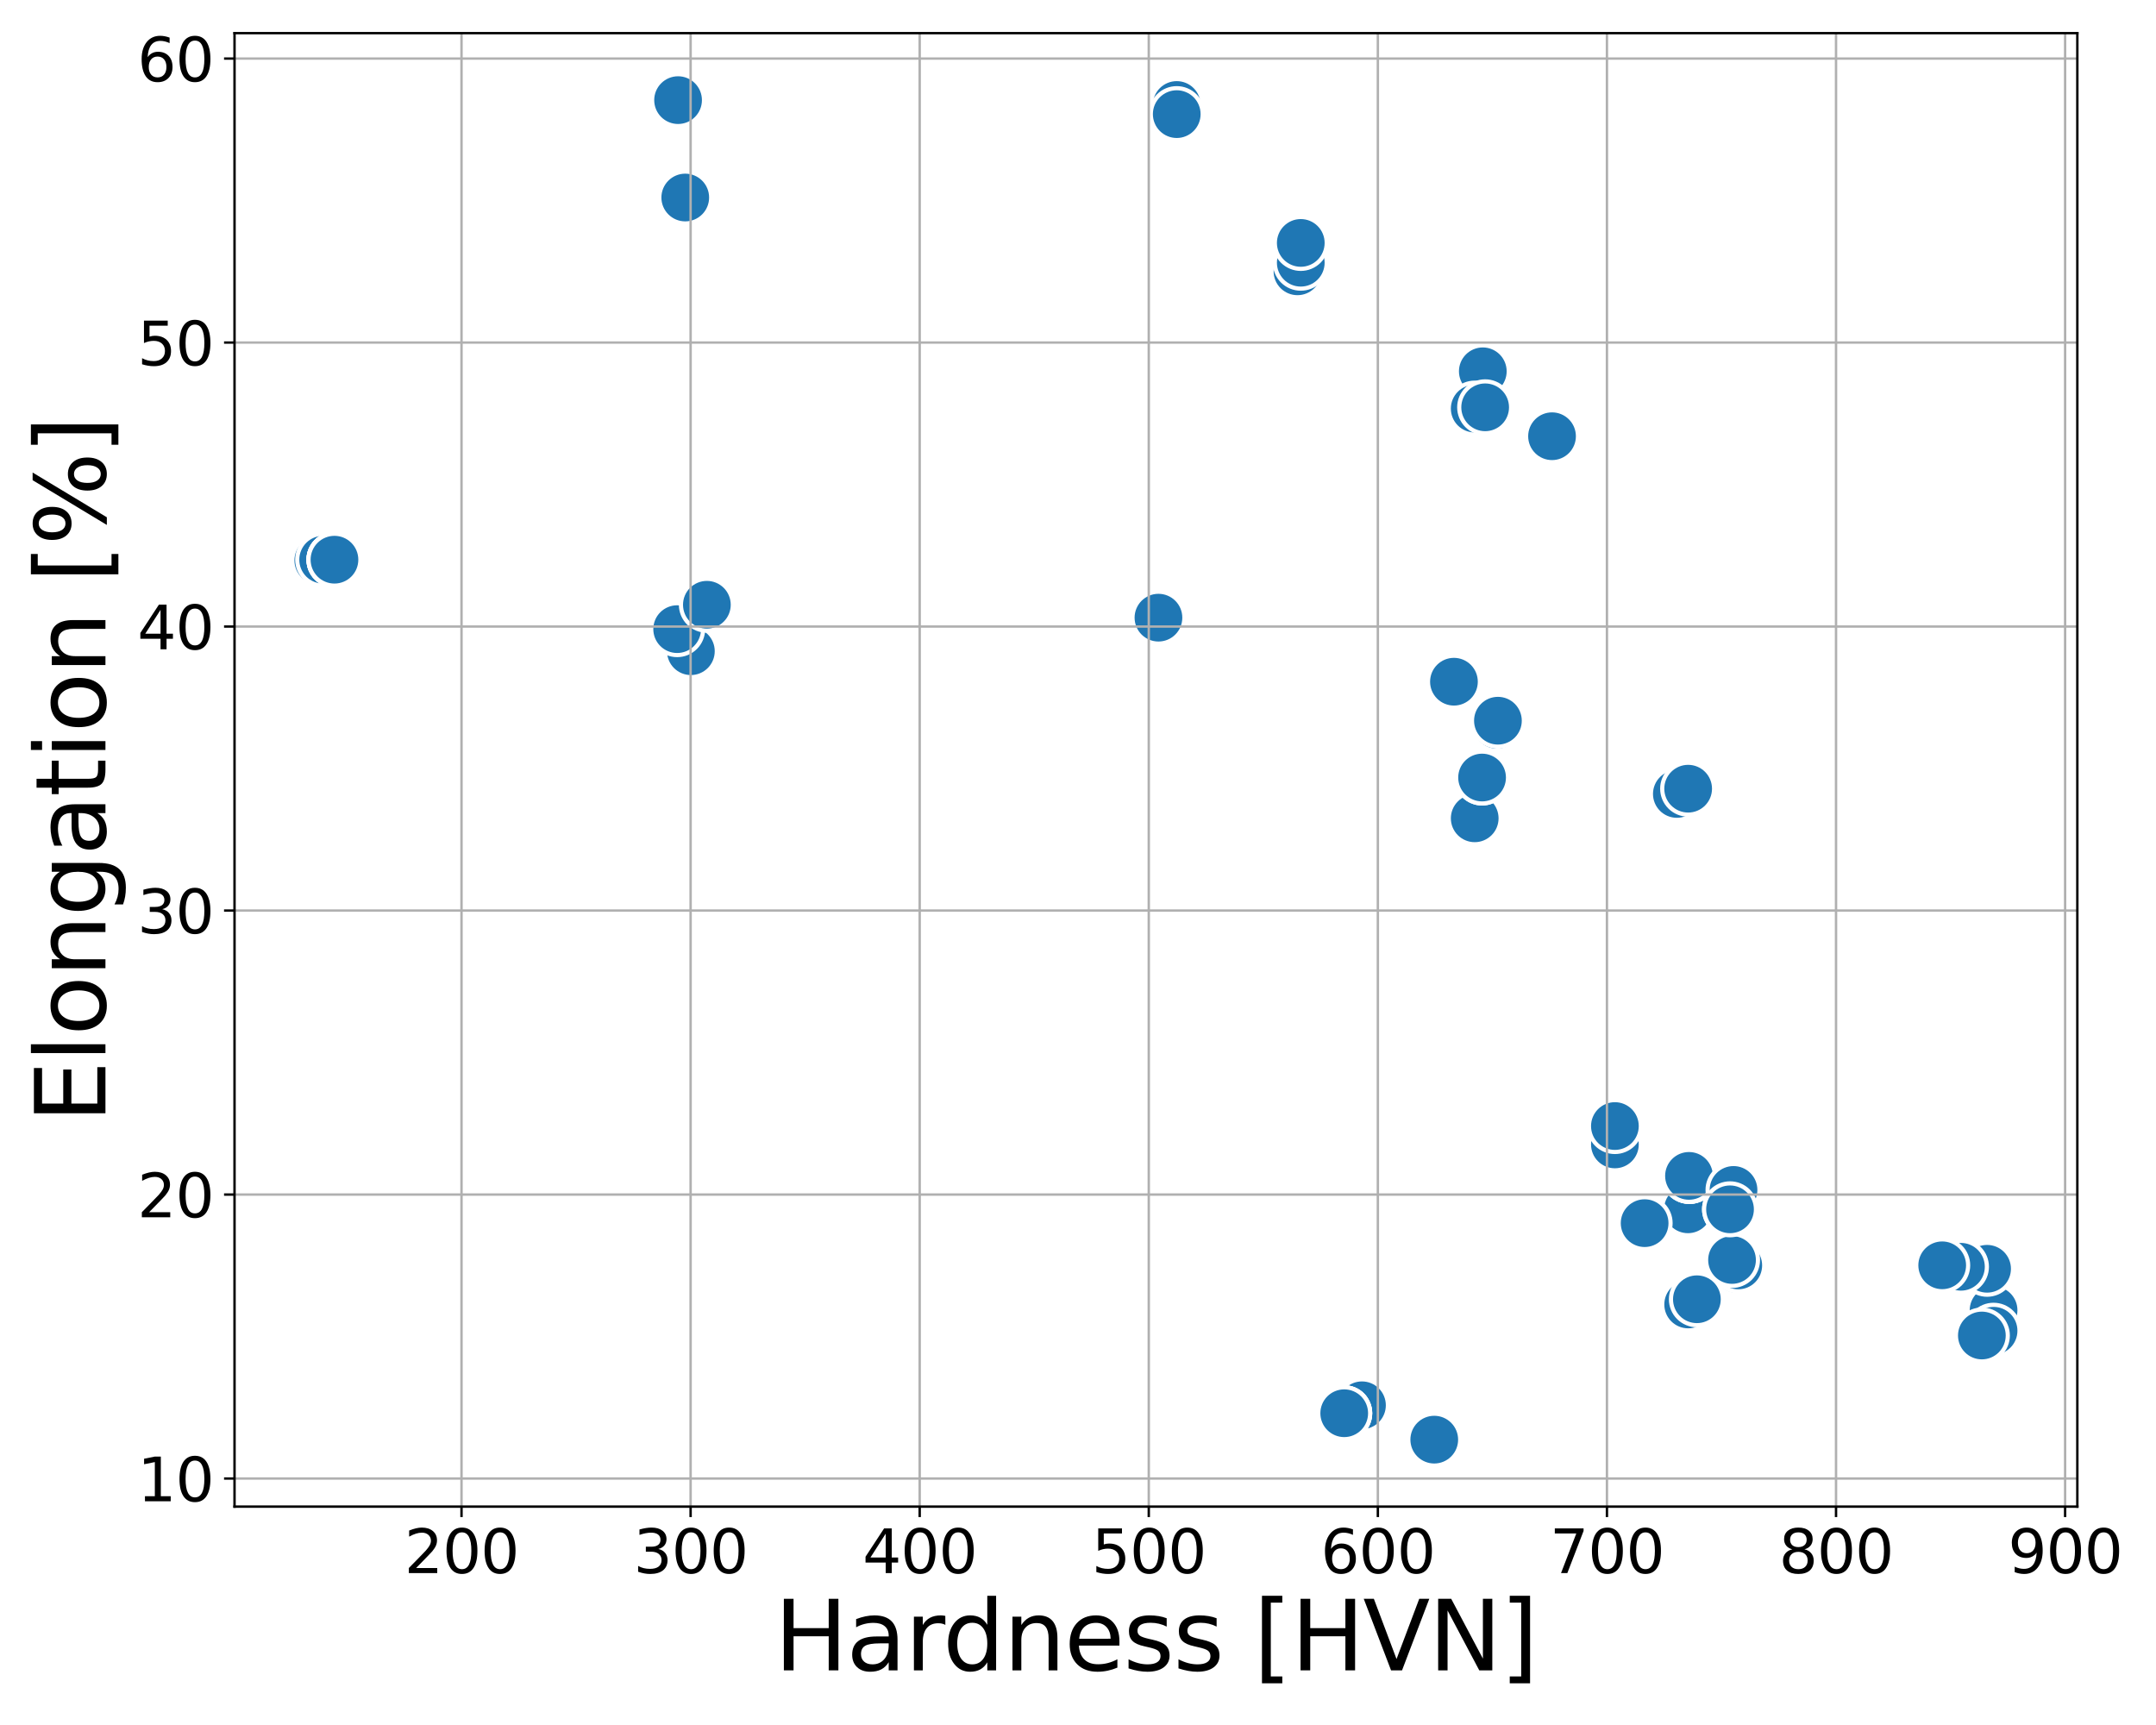 <?xml version="1.0" encoding="utf-8" standalone="no"?>
<!DOCTYPE svg PUBLIC "-//W3C//DTD SVG 1.1//EN"
  "http://www.w3.org/Graphics/SVG/1.1/DTD/svg11.dtd">
<svg xmlns:xlink="http://www.w3.org/1999/xlink" width="720pt" height="576pt" viewBox="0 0 720 576" xmlns="http://www.w3.org/2000/svg" version="1.1">
 <defs>
  <style type="text/css">*{stroke-linejoin: round; stroke-linecap: butt}</style>
 </defs>
 <g id="figure_1">
  <g id="patch_1">
   <path d="M 0 576 
L 720 576 
L 720 0 
L 0 0 
z
" style="fill: #ffffff"/>
  </g>
  <g id="axes_1">
   <g id="patch_2">
    <path d="M 78.32 503.08 
L 693.73 503.08 
L 693.73 11.07 
L 78.32 11.07 
z
" style="fill: #ffffff"/>
   </g>
   <g id="PathCollection_1">
    <defs>
     <path id="m360cf15326" d="M 0 8.66 
C 2.297 8.66 4.5 7.748 6.124 6.124 
C 7.748 4.5 8.66 2.297 8.66 0 
C 8.66 -2.297 7.748 -4.5 6.124 -6.124 
C 4.5 -7.748 2.297 -8.66 0 -8.66 
C -2.297 -8.66 -4.5 -7.748 -6.124 -6.124 
C -7.748 -4.5 -8.66 -2.297 -8.66 0 
C -8.66 2.297 -7.748 4.5 -6.124 6.124 
C -4.5 7.748 -2.297 8.66 0 8.66 
z
" style="stroke: #ffffff; stroke-width: 1.386"/>
    </defs>
    <g clip-path="url(#pbcba60e591)">
     <use xlink:href="#m360cf15326" x="661.848" y="445.941" style="fill: #1f77b4; stroke: #ffffff; stroke-width: 1.386"/>
     <use xlink:href="#m360cf15326" x="106.293" y="186.932" style="fill: #1f77b4; stroke: #ffffff; stroke-width: 1.386"/>
     <use xlink:href="#m360cf15326" x="106.293" y="187.122" style="fill: #1f77b4; stroke: #ffffff; stroke-width: 1.386"/>
     <use xlink:href="#m360cf15326" x="230.721" y="217.442" style="fill: #1f77b4; stroke: #ffffff; stroke-width: 1.386"/>
     <use xlink:href="#m360cf15326" x="578.416" y="420.72" style="fill: #1f77b4; stroke: #ffffff; stroke-width: 1.386"/>
     <use xlink:href="#m360cf15326" x="578.982" y="420.72" style="fill: #1f77b4; stroke: #ffffff; stroke-width: 1.386"/>
     <use xlink:href="#m360cf15326" x="518.304" y="145.663" style="fill: #1f77b4; stroke: #ffffff; stroke-width: 1.386"/>
     <use xlink:href="#m360cf15326" x="448.904" y="471.897" style="fill: #1f77b4; stroke: #ffffff; stroke-width: 1.386"/>
     <use xlink:href="#m360cf15326" x="564.332" y="392.643" style="fill: #1f77b4; stroke: #ffffff; stroke-width: 1.386"/>
     <use xlink:href="#m360cf15326" x="564.624" y="263.354" style="fill: #1f77b4; stroke: #ffffff; stroke-width: 1.386"/>
     <use xlink:href="#m360cf15326" x="500.236" y="242.386" style="fill: #1f77b4; stroke: #ffffff; stroke-width: 1.386"/>
     <use xlink:href="#m360cf15326" x="563.76" y="263.354" style="fill: #1f77b4; stroke: #ffffff; stroke-width: 1.386"/>
     <use xlink:href="#m360cf15326" x="386.867" y="206.247" style="fill: #1f77b4; stroke: #ffffff; stroke-width: 1.386"/>
     <use xlink:href="#m360cf15326" x="433.294" y="90.598" style="fill: #1f77b4; stroke: #ffffff; stroke-width: 1.386"/>
     <use xlink:href="#m360cf15326" x="478.987" y="480.716" style="fill: #1f77b4; stroke: #ffffff; stroke-width: 1.386"/>
     <use xlink:href="#m360cf15326" x="393.549" y="35.016" style="fill: #1f77b4; stroke: #ffffff; stroke-width: 1.386"/>
     <use xlink:href="#m360cf15326" x="111.694" y="186.89" style="fill: #1f77b4; stroke: #ffffff; stroke-width: 1.386"/>
     <use xlink:href="#m360cf15326" x="563.689" y="403.809" style="fill: #1f77b4; stroke: #ffffff; stroke-width: 1.386"/>
     <use xlink:href="#m360cf15326" x="226.444" y="33.434" style="fill: #1f77b4; stroke: #ffffff; stroke-width: 1.386"/>
     <use xlink:href="#m360cf15326" x="665.757" y="437.51" style="fill: #1f77b4; stroke: #ffffff; stroke-width: 1.386"/>
     <use xlink:href="#m360cf15326" x="648.602" y="422.503" style="fill: #1f77b4; stroke: #ffffff; stroke-width: 1.386"/>
     <use xlink:href="#m360cf15326" x="578.911" y="403.553" style="fill: #1f77b4; stroke: #ffffff; stroke-width: 1.386"/>
     <use xlink:href="#m360cf15326" x="485.547" y="227.631" style="fill: #1f77b4; stroke: #ffffff; stroke-width: 1.386"/>
     <use xlink:href="#m360cf15326" x="392.975" y="35.056" style="fill: #1f77b4; stroke: #ffffff; stroke-width: 1.386"/>
     <use xlink:href="#m360cf15326" x="500.236" y="240.651" style="fill: #1f77b4; stroke: #ffffff; stroke-width: 1.386"/>
     <use xlink:href="#m360cf15326" x="566.679" y="432.683" style="fill: #1f77b4; stroke: #ffffff; stroke-width: 1.386"/>
     <use xlink:href="#m360cf15326" x="499.922" y="242.007" style="fill: #1f77b4; stroke: #ffffff; stroke-width: 1.386"/>
     <use xlink:href="#m360cf15326" x="494.944" y="259.629" style="fill: #1f77b4; stroke: #ffffff; stroke-width: 1.386"/>
     <use xlink:href="#m360cf15326" x="580.084" y="423.702" style="fill: #1f77b4; stroke: #ffffff; stroke-width: 1.386"/>
     <use xlink:href="#m360cf15326" x="228.842" y="65.954" style="fill: #1f77b4; stroke: #ffffff; stroke-width: 1.386"/>
     <use xlink:href="#m360cf15326" x="492.483" y="136.009" style="fill: #1f77b4; stroke: #ffffff; stroke-width: 1.386"/>
     <use xlink:href="#m360cf15326" x="492.483" y="273.246" style="fill: #1f77b4; stroke: #ffffff; stroke-width: 1.386"/>
     <use xlink:href="#m360cf15326" x="225.84" y="208.978" style="fill: #1f77b4; stroke: #ffffff; stroke-width: 1.386"/>
     <use xlink:href="#m360cf15326" x="495.186" y="123.982" style="fill: #1f77b4; stroke: #ffffff; stroke-width: 1.386"/>
     <use xlink:href="#m360cf15326" x="665.757" y="444.355" style="fill: #1f77b4; stroke: #ffffff; stroke-width: 1.386"/>
     <use xlink:href="#m360cf15326" x="549.227" y="408.427" style="fill: #1f77b4; stroke: #ffffff; stroke-width: 1.386"/>
     <use xlink:href="#m360cf15326" x="434.396" y="81.115" style="fill: #1f77b4; stroke: #ffffff; stroke-width: 1.386"/>
     <use xlink:href="#m360cf15326" x="492.483" y="136.436" style="fill: #1f77b4; stroke: #ffffff; stroke-width: 1.386"/>
     <use xlink:href="#m360cf15326" x="559.986" y="265.108" style="fill: #1f77b4; stroke: #ffffff; stroke-width: 1.386"/>
     <use xlink:href="#m360cf15326" x="539.298" y="382.137" style="fill: #1f77b4; stroke: #ffffff; stroke-width: 1.386"/>
     <use xlink:href="#m360cf15326" x="434.396" y="87.724" style="fill: #1f77b4; stroke: #ffffff; stroke-width: 1.386"/>
     <use xlink:href="#m360cf15326" x="663.592" y="423.662" style="fill: #1f77b4; stroke: #ffffff; stroke-width: 1.386"/>
     <use xlink:href="#m360cf15326" x="495.971" y="136.009" style="fill: #1f77b4; stroke: #ffffff; stroke-width: 1.386"/>
     <use xlink:href="#m360cf15326" x="492.056" y="273.246" style="fill: #1f77b4; stroke: #ffffff; stroke-width: 1.386"/>
     <use xlink:href="#m360cf15326" x="578.386" y="401.842" style="fill: #1f77b4; stroke: #ffffff; stroke-width: 1.386"/>
     <use xlink:href="#m360cf15326" x="563.766" y="435.58" style="fill: #1f77b4; stroke: #ffffff; stroke-width: 1.386"/>
     <use xlink:href="#m360cf15326" x="226.14" y="210.078" style="fill: #1f77b4; stroke: #ffffff; stroke-width: 1.386"/>
     <use xlink:href="#m360cf15326" x="448.904" y="471.897" style="fill: #1f77b4; stroke: #ffffff; stroke-width: 1.386"/>
     <use xlink:href="#m360cf15326" x="580.497" y="422.545" style="fill: #1f77b4; stroke: #ffffff; stroke-width: 1.386"/>
     <use xlink:href="#m360cf15326" x="539.298" y="376.002" style="fill: #1f77b4; stroke: #ffffff; stroke-width: 1.386"/>
     <use xlink:href="#m360cf15326" x="392.975" y="38.108" style="fill: #1f77b4; stroke: #ffffff; stroke-width: 1.386"/>
     <use xlink:href="#m360cf15326" x="236.063" y="201.937" style="fill: #1f77b4; stroke: #ffffff; stroke-width: 1.386"/>
     <use xlink:href="#m360cf15326" x="654.86" y="422.996" style="fill: #1f77b4; stroke: #ffffff; stroke-width: 1.386"/>
     <use xlink:href="#m360cf15326" x="454.833" y="469.242" style="fill: #1f77b4; stroke: #ffffff; stroke-width: 1.386"/>
     <use xlink:href="#m360cf15326" x="111.694" y="186.89" style="fill: #1f77b4; stroke: #ffffff; stroke-width: 1.386"/>
     <use xlink:href="#m360cf15326" x="478.972" y="480.716" style="fill: #1f77b4; stroke: #ffffff; stroke-width: 1.386"/>
     <use xlink:href="#m360cf15326" x="448.904" y="471.897" style="fill: #1f77b4; stroke: #ffffff; stroke-width: 1.386"/>
     <use xlink:href="#m360cf15326" x="111.694" y="186.89" style="fill: #1f77b4; stroke: #ffffff; stroke-width: 1.386"/>
     <use xlink:href="#m360cf15326" x="454.833" y="469.242" style="fill: #1f77b4; stroke: #ffffff; stroke-width: 1.386"/>
     <use xlink:href="#m360cf15326" x="577.743" y="398.309" style="fill: #1f77b4; stroke: #ffffff; stroke-width: 1.386"/>
     <use xlink:href="#m360cf15326" x="494.944" y="259.629" style="fill: #1f77b4; stroke: #ffffff; stroke-width: 1.386"/>
     <use xlink:href="#m360cf15326" x="448.904" y="471.897" style="fill: #1f77b4; stroke: #ffffff; stroke-width: 1.386"/>
     <use xlink:href="#m360cf15326" x="577.743" y="398.309" style="fill: #1f77b4; stroke: #ffffff; stroke-width: 1.386"/>
     <use xlink:href="#m360cf15326" x="564.332" y="392.643" style="fill: #1f77b4; stroke: #ffffff; stroke-width: 1.386"/>
     <use xlink:href="#m360cf15326" x="448.904" y="471.897" style="fill: #1f77b4; stroke: #ffffff; stroke-width: 1.386"/>
     <use xlink:href="#m360cf15326" x="564.041" y="392.643" style="fill: #1f77b4; stroke: #ffffff; stroke-width: 1.386"/>
     <use xlink:href="#m360cf15326" x="448.904" y="471.897" style="fill: #1f77b4; stroke: #ffffff; stroke-width: 1.386"/>
     <use xlink:href="#m360cf15326" x="454.833" y="469.242" style="fill: #1f77b4; stroke: #ffffff; stroke-width: 1.386"/>
     <use xlink:href="#m360cf15326" x="577.743" y="398.309" style="fill: #1f77b4; stroke: #ffffff; stroke-width: 1.386"/>
     <use xlink:href="#m360cf15326" x="448.904" y="471.897" style="fill: #1f77b4; stroke: #ffffff; stroke-width: 1.386"/>
     <use xlink:href="#m360cf15326" x="661.848" y="445.941" style="fill: #1f77b4; stroke: #ffffff; stroke-width: 1.386"/>
     <use xlink:href="#m360cf15326" x="577.743" y="403.809" style="fill: #1f77b4; stroke: #ffffff; stroke-width: 1.386"/>
     <use xlink:href="#m360cf15326" x="111.694" y="186.89" style="fill: #1f77b4; stroke: #ffffff; stroke-width: 1.386"/>
     <use xlink:href="#m360cf15326" x="578.386" y="401.842" style="fill: #1f77b4; stroke: #ffffff; stroke-width: 1.386"/>
     <use xlink:href="#m360cf15326" x="578.386" y="401.842" style="fill: #1f77b4; stroke: #ffffff; stroke-width: 1.386"/>
     <use xlink:href="#m360cf15326" x="448.904" y="471.897" style="fill: #1f77b4; stroke: #ffffff; stroke-width: 1.386"/>
     <use xlink:href="#m360cf15326" x="494.944" y="259.629" style="fill: #1f77b4; stroke: #ffffff; stroke-width: 1.386"/>
     <use xlink:href="#m360cf15326" x="577.743" y="398.309" style="fill: #1f77b4; stroke: #ffffff; stroke-width: 1.386"/>
     <use xlink:href="#m360cf15326" x="107.917" y="186.89" style="fill: #1f77b4; stroke: #ffffff; stroke-width: 1.386"/>
     <use xlink:href="#m360cf15326" x="564.624" y="263.354" style="fill: #1f77b4; stroke: #ffffff; stroke-width: 1.386"/>
     <use xlink:href="#m360cf15326" x="578.416" y="420.72" style="fill: #1f77b4; stroke: #ffffff; stroke-width: 1.386"/>
     <use xlink:href="#m360cf15326" x="566.679" y="433.84" style="fill: #1f77b4; stroke: #ffffff; stroke-width: 1.386"/>
     <use xlink:href="#m360cf15326" x="564.332" y="392.643" style="fill: #1f77b4; stroke: #ffffff; stroke-width: 1.386"/>
     <use xlink:href="#m360cf15326" x="494.944" y="259.629" style="fill: #1f77b4; stroke: #ffffff; stroke-width: 1.386"/>
     <use xlink:href="#m360cf15326" x="500.236" y="240.651" style="fill: #1f77b4; stroke: #ffffff; stroke-width: 1.386"/>
     <use xlink:href="#m360cf15326" x="648.602" y="422.503" style="fill: #1f77b4; stroke: #ffffff; stroke-width: 1.386"/>
     <use xlink:href="#m360cf15326" x="492.483" y="273.246" style="fill: #1f77b4; stroke: #ffffff; stroke-width: 1.386"/>
     <use xlink:href="#m360cf15326" x="564.041" y="392.643" style="fill: #1f77b4; stroke: #ffffff; stroke-width: 1.386"/>
     <use xlink:href="#m360cf15326" x="111.694" y="186.89" style="fill: #1f77b4; stroke: #ffffff; stroke-width: 1.386"/>
     <use xlink:href="#m360cf15326" x="518.304" y="145.663" style="fill: #1f77b4; stroke: #ffffff; stroke-width: 1.386"/>
     <use xlink:href="#m360cf15326" x="111.694" y="186.89" style="fill: #1f77b4; stroke: #ffffff; stroke-width: 1.386"/>
     <use xlink:href="#m360cf15326" x="563.76" y="263.354" style="fill: #1f77b4; stroke: #ffffff; stroke-width: 1.386"/>
     <use xlink:href="#m360cf15326" x="494.944" y="259.629" style="fill: #1f77b4; stroke: #ffffff; stroke-width: 1.386"/>
     <use xlink:href="#m360cf15326" x="111.694" y="186.89" style="fill: #1f77b4; stroke: #ffffff; stroke-width: 1.386"/>
     <use xlink:href="#m360cf15326" x="578.911" y="397.333" style="fill: #1f77b4; stroke: #ffffff; stroke-width: 1.386"/>
     <use xlink:href="#m360cf15326" x="448.904" y="471.897" style="fill: #1f77b4; stroke: #ffffff; stroke-width: 1.386"/>
     <use xlink:href="#m360cf15326" x="111.694" y="186.89" style="fill: #1f77b4; stroke: #ffffff; stroke-width: 1.386"/>
     <use xlink:href="#m360cf15326" x="494.944" y="259.629" style="fill: #1f77b4; stroke: #ffffff; stroke-width: 1.386"/>
     <use xlink:href="#m360cf15326" x="577.743" y="403.809" style="fill: #1f77b4; stroke: #ffffff; stroke-width: 1.386"/>
     <use xlink:href="#m360cf15326" x="434.396" y="81.115" style="fill: #1f77b4; stroke: #ffffff; stroke-width: 1.386"/>
    </g>
   </g>
   <g id="matplotlib.axis_1">
    <g id="xtick_1">
     <g id="line2d_1">
      <path d="M 154.125 503.08 
L 154.125 11.07 
" clip-path="url(#pbcba60e591)" style="fill: none; stroke: #b0b0b0; stroke-width: 0.8; stroke-linecap: square"/>
     </g>
     <g id="line2d_2">
      <defs>
       <path id="mca689563b9" d="M 0 0 
L 0 3.5 
" style="stroke: #000000; stroke-width: 0.8"/>
      </defs>
      <g>
       <use xlink:href="#mca689563b9" x="154.125" y="503.08" style="stroke: #000000; stroke-width: 0.8"/>
      </g>
     </g>
     <g id="text_1">
      <!-- 200 -->
      <g transform="translate(135.037 525.277) scale(0.2 -0.2)">
       <defs>
        <path id="DejaVuSans-32" d="M 1228 531 
L 3431 531 
L 3431 0 
L 469 0 
L 469 531 
Q 828 903 1448 1529 
Q 2069 2156 2228 2338 
Q 2531 2678 2651 2914 
Q 2772 3150 2772 3378 
Q 2772 3750 2511 3984 
Q 2250 4219 1831 4219 
Q 1534 4219 1204 4116 
Q 875 4013 500 3803 
L 500 4441 
Q 881 4594 1212 4672 
Q 1544 4750 1819 4750 
Q 2544 4750 2975 4387 
Q 3406 4025 3406 3419 
Q 3406 3131 3298 2873 
Q 3191 2616 2906 2266 
Q 2828 2175 2409 1742 
Q 1991 1309 1228 531 
z
" transform="scale(0.016)"/>
        <path id="DejaVuSans-30" d="M 2034 4250 
Q 1547 4250 1301 3770 
Q 1056 3291 1056 2328 
Q 1056 1369 1301 889 
Q 1547 409 2034 409 
Q 2525 409 2770 889 
Q 3016 1369 3016 2328 
Q 3016 3291 2770 3770 
Q 2525 4250 2034 4250 
z
M 2034 4750 
Q 2819 4750 3233 4129 
Q 3647 3509 3647 2328 
Q 3647 1150 3233 529 
Q 2819 -91 2034 -91 
Q 1250 -91 836 529 
Q 422 1150 422 2328 
Q 422 3509 836 4129 
Q 1250 4750 2034 4750 
z
" transform="scale(0.016)"/>
       </defs>
       <use xlink:href="#DejaVuSans-32"/>
       <use xlink:href="#DejaVuSans-30" x="63.623"/>
       <use xlink:href="#DejaVuSans-30" x="127.246"/>
      </g>
     </g>
    </g>
    <g id="xtick_2">
     <g id="line2d_3">
      <path d="M 230.628 503.08 
L 230.628 11.07 
" clip-path="url(#pbcba60e591)" style="fill: none; stroke: #b0b0b0; stroke-width: 0.8; stroke-linecap: square"/>
     </g>
     <g id="line2d_4">
      <g>
       <use xlink:href="#mca689563b9" x="230.628" y="503.08" style="stroke: #000000; stroke-width: 0.8"/>
      </g>
     </g>
     <g id="text_2">
      <!-- 300 -->
      <g transform="translate(211.541 525.277) scale(0.2 -0.2)">
       <defs>
        <path id="DejaVuSans-33" d="M 2597 2516 
Q 3050 2419 3304 2112 
Q 3559 1806 3559 1356 
Q 3559 666 3084 287 
Q 2609 -91 1734 -91 
Q 1441 -91 1130 -33 
Q 819 25 488 141 
L 488 750 
Q 750 597 1062 519 
Q 1375 441 1716 441 
Q 2309 441 2620 675 
Q 2931 909 2931 1356 
Q 2931 1769 2642 2001 
Q 2353 2234 1838 2234 
L 1294 2234 
L 1294 2753 
L 1863 2753 
Q 2328 2753 2575 2939 
Q 2822 3125 2822 3475 
Q 2822 3834 2567 4026 
Q 2313 4219 1838 4219 
Q 1578 4219 1281 4162 
Q 984 4106 628 3988 
L 628 4550 
Q 988 4650 1302 4700 
Q 1616 4750 1894 4750 
Q 2613 4750 3031 4423 
Q 3450 4097 3450 3541 
Q 3450 3153 3228 2886 
Q 3006 2619 2597 2516 
z
" transform="scale(0.016)"/>
       </defs>
       <use xlink:href="#DejaVuSans-33"/>
       <use xlink:href="#DejaVuSans-30" x="63.623"/>
       <use xlink:href="#DejaVuSans-30" x="127.246"/>
      </g>
     </g>
    </g>
    <g id="xtick_3">
     <g id="line2d_5">
      <path d="M 307.132 503.08 
L 307.132 11.07 
" clip-path="url(#pbcba60e591)" style="fill: none; stroke: #b0b0b0; stroke-width: 0.8; stroke-linecap: square"/>
     </g>
     <g id="line2d_6">
      <g>
       <use xlink:href="#mca689563b9" x="307.132" y="503.08" style="stroke: #000000; stroke-width: 0.8"/>
      </g>
     </g>
     <g id="text_3">
      <!-- 400 -->
      <g transform="translate(288.044 525.277) scale(0.2 -0.2)">
       <defs>
        <path id="DejaVuSans-34" d="M 2419 4116 
L 825 1625 
L 2419 1625 
L 2419 4116 
z
M 2253 4666 
L 3047 4666 
L 3047 1625 
L 3713 1625 
L 3713 1100 
L 3047 1100 
L 3047 0 
L 2419 0 
L 2419 1100 
L 313 1100 
L 313 1709 
L 2253 4666 
z
" transform="scale(0.016)"/>
       </defs>
       <use xlink:href="#DejaVuSans-34"/>
       <use xlink:href="#DejaVuSans-30" x="63.623"/>
       <use xlink:href="#DejaVuSans-30" x="127.246"/>
      </g>
     </g>
    </g>
    <g id="xtick_4">
     <g id="line2d_7">
      <path d="M 383.635 503.08 
L 383.635 11.07 
" clip-path="url(#pbcba60e591)" style="fill: none; stroke: #b0b0b0; stroke-width: 0.8; stroke-linecap: square"/>
     </g>
     <g id="line2d_8">
      <g>
       <use xlink:href="#mca689563b9" x="383.635" y="503.08" style="stroke: #000000; stroke-width: 0.8"/>
      </g>
     </g>
     <g id="text_4">
      <!-- 500 -->
      <g transform="translate(364.548 525.277) scale(0.2 -0.2)">
       <defs>
        <path id="DejaVuSans-35" d="M 691 4666 
L 3169 4666 
L 3169 4134 
L 1269 4134 
L 1269 2991 
Q 1406 3038 1543 3061 
Q 1681 3084 1819 3084 
Q 2600 3084 3056 2656 
Q 3513 2228 3513 1497 
Q 3513 744 3044 326 
Q 2575 -91 1722 -91 
Q 1428 -91 1123 -41 
Q 819 9 494 109 
L 494 744 
Q 775 591 1075 516 
Q 1375 441 1709 441 
Q 2250 441 2565 725 
Q 2881 1009 2881 1497 
Q 2881 1984 2565 2268 
Q 2250 2553 1709 2553 
Q 1456 2553 1204 2497 
Q 953 2441 691 2322 
L 691 4666 
z
" transform="scale(0.016)"/>
       </defs>
       <use xlink:href="#DejaVuSans-35"/>
       <use xlink:href="#DejaVuSans-30" x="63.623"/>
       <use xlink:href="#DejaVuSans-30" x="127.246"/>
      </g>
     </g>
    </g>
    <g id="xtick_5">
     <g id="line2d_9">
      <path d="M 460.139 503.08 
L 460.139 11.07 
" clip-path="url(#pbcba60e591)" style="fill: none; stroke: #b0b0b0; stroke-width: 0.8; stroke-linecap: square"/>
     </g>
     <g id="line2d_10">
      <g>
       <use xlink:href="#mca689563b9" x="460.139" y="503.08" style="stroke: #000000; stroke-width: 0.8"/>
      </g>
     </g>
     <g id="text_5">
      <!-- 600 -->
      <g transform="translate(441.051 525.277) scale(0.2 -0.2)">
       <defs>
        <path id="DejaVuSans-36" d="M 2113 2584 
Q 1688 2584 1439 2293 
Q 1191 2003 1191 1497 
Q 1191 994 1439 701 
Q 1688 409 2113 409 
Q 2538 409 2786 701 
Q 3034 994 3034 1497 
Q 3034 2003 2786 2293 
Q 2538 2584 2113 2584 
z
M 3366 4563 
L 3366 3988 
Q 3128 4100 2886 4159 
Q 2644 4219 2406 4219 
Q 1781 4219 1451 3797 
Q 1122 3375 1075 2522 
Q 1259 2794 1537 2939 
Q 1816 3084 2150 3084 
Q 2853 3084 3261 2657 
Q 3669 2231 3669 1497 
Q 3669 778 3244 343 
Q 2819 -91 2113 -91 
Q 1303 -91 875 529 
Q 447 1150 447 2328 
Q 447 3434 972 4092 
Q 1497 4750 2381 4750 
Q 2619 4750 2861 4703 
Q 3103 4656 3366 4563 
z
" transform="scale(0.016)"/>
       </defs>
       <use xlink:href="#DejaVuSans-36"/>
       <use xlink:href="#DejaVuSans-30" x="63.623"/>
       <use xlink:href="#DejaVuSans-30" x="127.246"/>
      </g>
     </g>
    </g>
    <g id="xtick_6">
     <g id="line2d_11">
      <path d="M 536.642 503.08 
L 536.642 11.07 
" clip-path="url(#pbcba60e591)" style="fill: none; stroke: #b0b0b0; stroke-width: 0.8; stroke-linecap: square"/>
     </g>
     <g id="line2d_12">
      <g>
       <use xlink:href="#mca689563b9" x="536.642" y="503.08" style="stroke: #000000; stroke-width: 0.8"/>
      </g>
     </g>
     <g id="text_6">
      <!-- 700 -->
      <g transform="translate(517.555 525.277) scale(0.2 -0.2)">
       <defs>
        <path id="DejaVuSans-37" d="M 525 4666 
L 3525 4666 
L 3525 4397 
L 1831 0 
L 1172 0 
L 2766 4134 
L 525 4134 
L 525 4666 
z
" transform="scale(0.016)"/>
       </defs>
       <use xlink:href="#DejaVuSans-37"/>
       <use xlink:href="#DejaVuSans-30" x="63.623"/>
       <use xlink:href="#DejaVuSans-30" x="127.246"/>
      </g>
     </g>
    </g>
    <g id="xtick_7">
     <g id="line2d_13">
      <path d="M 613.146 503.08 
L 613.146 11.07 
" clip-path="url(#pbcba60e591)" style="fill: none; stroke: #b0b0b0; stroke-width: 0.8; stroke-linecap: square"/>
     </g>
     <g id="line2d_14">
      <g>
       <use xlink:href="#mca689563b9" x="613.146" y="503.08" style="stroke: #000000; stroke-width: 0.8"/>
      </g>
     </g>
     <g id="text_7">
      <!-- 800 -->
      <g transform="translate(594.058 525.277) scale(0.2 -0.2)">
       <defs>
        <path id="DejaVuSans-38" d="M 2034 2216 
Q 1584 2216 1326 1975 
Q 1069 1734 1069 1313 
Q 1069 891 1326 650 
Q 1584 409 2034 409 
Q 2484 409 2743 651 
Q 3003 894 3003 1313 
Q 3003 1734 2745 1975 
Q 2488 2216 2034 2216 
z
M 1403 2484 
Q 997 2584 770 2862 
Q 544 3141 544 3541 
Q 544 4100 942 4425 
Q 1341 4750 2034 4750 
Q 2731 4750 3128 4425 
Q 3525 4100 3525 3541 
Q 3525 3141 3298 2862 
Q 3072 2584 2669 2484 
Q 3125 2378 3379 2068 
Q 3634 1759 3634 1313 
Q 3634 634 3220 271 
Q 2806 -91 2034 -91 
Q 1263 -91 848 271 
Q 434 634 434 1313 
Q 434 1759 690 2068 
Q 947 2378 1403 2484 
z
M 1172 3481 
Q 1172 3119 1398 2916 
Q 1625 2713 2034 2713 
Q 2441 2713 2670 2916 
Q 2900 3119 2900 3481 
Q 2900 3844 2670 4047 
Q 2441 4250 2034 4250 
Q 1625 4250 1398 4047 
Q 1172 3844 1172 3481 
z
" transform="scale(0.016)"/>
       </defs>
       <use xlink:href="#DejaVuSans-38"/>
       <use xlink:href="#DejaVuSans-30" x="63.623"/>
       <use xlink:href="#DejaVuSans-30" x="127.246"/>
      </g>
     </g>
    </g>
    <g id="xtick_8">
     <g id="line2d_15">
      <path d="M 689.649 503.08 
L 689.649 11.07 
" clip-path="url(#pbcba60e591)" style="fill: none; stroke: #b0b0b0; stroke-width: 0.8; stroke-linecap: square"/>
     </g>
     <g id="line2d_16">
      <g>
       <use xlink:href="#mca689563b9" x="689.649" y="503.08" style="stroke: #000000; stroke-width: 0.8"/>
      </g>
     </g>
     <g id="text_8">
      <!-- 900 -->
      <g transform="translate(670.562 525.277) scale(0.2 -0.2)">
       <defs>
        <path id="DejaVuSans-39" d="M 703 97 
L 703 672 
Q 941 559 1184 500 
Q 1428 441 1663 441 
Q 2288 441 2617 861 
Q 2947 1281 2994 2138 
Q 2813 1869 2534 1725 
Q 2256 1581 1919 1581 
Q 1219 1581 811 2004 
Q 403 2428 403 3163 
Q 403 3881 828 4315 
Q 1253 4750 1959 4750 
Q 2769 4750 3195 4129 
Q 3622 3509 3622 2328 
Q 3622 1225 3098 567 
Q 2575 -91 1691 -91 
Q 1453 -91 1209 -44 
Q 966 3 703 97 
z
M 1959 2075 
Q 2384 2075 2632 2365 
Q 2881 2656 2881 3163 
Q 2881 3666 2632 3958 
Q 2384 4250 1959 4250 
Q 1534 4250 1286 3958 
Q 1038 3666 1038 3163 
Q 1038 2656 1286 2365 
Q 1534 2075 1959 2075 
z
" transform="scale(0.016)"/>
       </defs>
       <use xlink:href="#DejaVuSans-39"/>
       <use xlink:href="#DejaVuSans-30" x="63.623"/>
       <use xlink:href="#DejaVuSans-30" x="127.246"/>
      </g>
     </g>
    </g>
    <g id="text_9">
     <!-- Hardness [HVN] -->
     <g transform="translate(258.56 557.751) scale(0.32 -0.32)">
      <defs>
       <path id="DejaVuSans-48" d="M 628 4666 
L 1259 4666 
L 1259 2753 
L 3553 2753 
L 3553 4666 
L 4184 4666 
L 4184 0 
L 3553 0 
L 3553 2222 
L 1259 2222 
L 1259 0 
L 628 0 
L 628 4666 
z
" transform="scale(0.016)"/>
       <path id="DejaVuSans-61" d="M 2194 1759 
Q 1497 1759 1228 1600 
Q 959 1441 959 1056 
Q 959 750 1161 570 
Q 1363 391 1709 391 
Q 2188 391 2477 730 
Q 2766 1069 2766 1631 
L 2766 1759 
L 2194 1759 
z
M 3341 1997 
L 3341 0 
L 2766 0 
L 2766 531 
Q 2569 213 2275 61 
Q 1981 -91 1556 -91 
Q 1019 -91 701 211 
Q 384 513 384 1019 
Q 384 1609 779 1909 
Q 1175 2209 1959 2209 
L 2766 2209 
L 2766 2266 
Q 2766 2663 2505 2880 
Q 2244 3097 1772 3097 
Q 1472 3097 1187 3025 
Q 903 2953 641 2809 
L 641 3341 
Q 956 3463 1253 3523 
Q 1550 3584 1831 3584 
Q 2591 3584 2966 3190 
Q 3341 2797 3341 1997 
z
" transform="scale(0.016)"/>
       <path id="DejaVuSans-72" d="M 2631 2963 
Q 2534 3019 2420 3045 
Q 2306 3072 2169 3072 
Q 1681 3072 1420 2755 
Q 1159 2438 1159 1844 
L 1159 0 
L 581 0 
L 581 3500 
L 1159 3500 
L 1159 2956 
Q 1341 3275 1631 3429 
Q 1922 3584 2338 3584 
Q 2397 3584 2469 3576 
Q 2541 3569 2628 3553 
L 2631 2963 
z
" transform="scale(0.016)"/>
       <path id="DejaVuSans-64" d="M 2906 2969 
L 2906 4863 
L 3481 4863 
L 3481 0 
L 2906 0 
L 2906 525 
Q 2725 213 2448 61 
Q 2172 -91 1784 -91 
Q 1150 -91 751 415 
Q 353 922 353 1747 
Q 353 2572 751 3078 
Q 1150 3584 1784 3584 
Q 2172 3584 2448 3432 
Q 2725 3281 2906 2969 
z
M 947 1747 
Q 947 1113 1208 752 
Q 1469 391 1925 391 
Q 2381 391 2643 752 
Q 2906 1113 2906 1747 
Q 2906 2381 2643 2742 
Q 2381 3103 1925 3103 
Q 1469 3103 1208 2742 
Q 947 2381 947 1747 
z
" transform="scale(0.016)"/>
       <path id="DejaVuSans-6e" d="M 3513 2113 
L 3513 0 
L 2938 0 
L 2938 2094 
Q 2938 2591 2744 2837 
Q 2550 3084 2163 3084 
Q 1697 3084 1428 2787 
Q 1159 2491 1159 1978 
L 1159 0 
L 581 0 
L 581 3500 
L 1159 3500 
L 1159 2956 
Q 1366 3272 1645 3428 
Q 1925 3584 2291 3584 
Q 2894 3584 3203 3211 
Q 3513 2838 3513 2113 
z
" transform="scale(0.016)"/>
       <path id="DejaVuSans-65" d="M 3597 1894 
L 3597 1613 
L 953 1613 
Q 991 1019 1311 708 
Q 1631 397 2203 397 
Q 2534 397 2845 478 
Q 3156 559 3463 722 
L 3463 178 
Q 3153 47 2828 -22 
Q 2503 -91 2169 -91 
Q 1331 -91 842 396 
Q 353 884 353 1716 
Q 353 2575 817 3079 
Q 1281 3584 2069 3584 
Q 2775 3584 3186 3129 
Q 3597 2675 3597 1894 
z
M 3022 2063 
Q 3016 2534 2758 2815 
Q 2500 3097 2075 3097 
Q 1594 3097 1305 2825 
Q 1016 2553 972 2059 
L 3022 2063 
z
" transform="scale(0.016)"/>
       <path id="DejaVuSans-73" d="M 2834 3397 
L 2834 2853 
Q 2591 2978 2328 3040 
Q 2066 3103 1784 3103 
Q 1356 3103 1142 2972 
Q 928 2841 928 2578 
Q 928 2378 1081 2264 
Q 1234 2150 1697 2047 
L 1894 2003 
Q 2506 1872 2764 1633 
Q 3022 1394 3022 966 
Q 3022 478 2636 193 
Q 2250 -91 1575 -91 
Q 1294 -91 989 -36 
Q 684 19 347 128 
L 347 722 
Q 666 556 975 473 
Q 1284 391 1588 391 
Q 1994 391 2212 530 
Q 2431 669 2431 922 
Q 2431 1156 2273 1281 
Q 2116 1406 1581 1522 
L 1381 1569 
Q 847 1681 609 1914 
Q 372 2147 372 2553 
Q 372 3047 722 3315 
Q 1072 3584 1716 3584 
Q 2034 3584 2315 3537 
Q 2597 3491 2834 3397 
z
" transform="scale(0.016)"/>
       <path id="DejaVuSans-20" transform="scale(0.016)"/>
       <path id="DejaVuSans-5b" d="M 550 4863 
L 1875 4863 
L 1875 4416 
L 1125 4416 
L 1125 -397 
L 1875 -397 
L 1875 -844 
L 550 -844 
L 550 4863 
z
" transform="scale(0.016)"/>
       <path id="DejaVuSans-56" d="M 1831 0 
L 50 4666 
L 709 4666 
L 2188 738 
L 3669 4666 
L 4325 4666 
L 2547 0 
L 1831 0 
z
" transform="scale(0.016)"/>
       <path id="DejaVuSans-4e" d="M 628 4666 
L 1478 4666 
L 3547 763 
L 3547 4666 
L 4159 4666 
L 4159 0 
L 3309 0 
L 1241 3903 
L 1241 0 
L 628 0 
L 628 4666 
z
" transform="scale(0.016)"/>
       <path id="DejaVuSans-5d" d="M 1947 4863 
L 1947 -844 
L 622 -844 
L 622 -397 
L 1369 -397 
L 1369 4416 
L 622 4416 
L 622 4863 
L 1947 4863 
z
" transform="scale(0.016)"/>
      </defs>
      <use xlink:href="#DejaVuSans-48"/>
      <use xlink:href="#DejaVuSans-61" x="75.195"/>
      <use xlink:href="#DejaVuSans-72" x="136.475"/>
      <use xlink:href="#DejaVuSans-64" x="175.838"/>
      <use xlink:href="#DejaVuSans-6e" x="239.314"/>
      <use xlink:href="#DejaVuSans-65" x="302.693"/>
      <use xlink:href="#DejaVuSans-73" x="364.217"/>
      <use xlink:href="#DejaVuSans-73" x="416.316"/>
      <use xlink:href="#DejaVuSans-20" x="468.416"/>
      <use xlink:href="#DejaVuSans-5b" x="500.203"/>
      <use xlink:href="#DejaVuSans-48" x="539.217"/>
      <use xlink:href="#DejaVuSans-56" x="614.412"/>
      <use xlink:href="#DejaVuSans-4e" x="682.82"/>
      <use xlink:href="#DejaVuSans-5d" x="757.625"/>
     </g>
    </g>
   </g>
   <g id="matplotlib.axis_2">
    <g id="ytick_1">
     <g id="line2d_17">
      <path d="M 78.32 493.702 
L 693.73 493.702 
" clip-path="url(#pbcba60e591)" style="fill: none; stroke: #b0b0b0; stroke-width: 0.8; stroke-linecap: square"/>
     </g>
     <g id="line2d_18">
      <defs>
       <path id="m9f4f3f3caf" d="M 0 0 
L -3.5 0 
" style="stroke: #000000; stroke-width: 0.8"/>
      </defs>
      <g>
       <use xlink:href="#m9f4f3f3caf" x="78.32" y="493.702" style="stroke: #000000; stroke-width: 0.8"/>
      </g>
     </g>
     <g id="text_10">
      <!-- 10 -->
      <g transform="translate(45.87 501.301) scale(0.2 -0.2)">
       <defs>
        <path id="DejaVuSans-31" d="M 794 531 
L 1825 531 
L 1825 4091 
L 703 3866 
L 703 4441 
L 1819 4666 
L 2450 4666 
L 2450 531 
L 3481 531 
L 3481 0 
L 794 0 
L 794 531 
z
" transform="scale(0.016)"/>
       </defs>
       <use xlink:href="#DejaVuSans-31"/>
       <use xlink:href="#DejaVuSans-30" x="63.623"/>
      </g>
     </g>
    </g>
    <g id="ytick_2">
     <g id="line2d_19">
      <path d="M 78.32 398.873 
L 693.73 398.873 
" clip-path="url(#pbcba60e591)" style="fill: none; stroke: #b0b0b0; stroke-width: 0.8; stroke-linecap: square"/>
     </g>
     <g id="line2d_20">
      <g>
       <use xlink:href="#m9f4f3f3caf" x="78.32" y="398.873" style="stroke: #000000; stroke-width: 0.8"/>
      </g>
     </g>
     <g id="text_11">
      <!-- 20 -->
      <g transform="translate(45.87 406.472) scale(0.2 -0.2)">
       <use xlink:href="#DejaVuSans-32"/>
       <use xlink:href="#DejaVuSans-30" x="63.623"/>
      </g>
     </g>
    </g>
    <g id="ytick_3">
     <g id="line2d_21">
      <path d="M 78.32 304.044 
L 693.73 304.044 
" clip-path="url(#pbcba60e591)" style="fill: none; stroke: #b0b0b0; stroke-width: 0.8; stroke-linecap: square"/>
     </g>
     <g id="line2d_22">
      <g>
       <use xlink:href="#m9f4f3f3caf" x="78.32" y="304.044" style="stroke: #000000; stroke-width: 0.8"/>
      </g>
     </g>
     <g id="text_12">
      <!-- 30 -->
      <g transform="translate(45.87 311.642) scale(0.2 -0.2)">
       <use xlink:href="#DejaVuSans-33"/>
       <use xlink:href="#DejaVuSans-30" x="63.623"/>
      </g>
     </g>
    </g>
    <g id="ytick_4">
     <g id="line2d_23">
      <path d="M 78.32 209.215 
L 693.73 209.215 
" clip-path="url(#pbcba60e591)" style="fill: none; stroke: #b0b0b0; stroke-width: 0.8; stroke-linecap: square"/>
     </g>
     <g id="line2d_24">
      <g>
       <use xlink:href="#m9f4f3f3caf" x="78.32" y="209.215" style="stroke: #000000; stroke-width: 0.8"/>
      </g>
     </g>
     <g id="text_13">
      <!-- 40 -->
      <g transform="translate(45.87 216.813) scale(0.2 -0.2)">
       <use xlink:href="#DejaVuSans-34"/>
       <use xlink:href="#DejaVuSans-30" x="63.623"/>
      </g>
     </g>
    </g>
    <g id="ytick_5">
     <g id="line2d_25">
      <path d="M 78.32 114.386 
L 693.73 114.386 
" clip-path="url(#pbcba60e591)" style="fill: none; stroke: #b0b0b0; stroke-width: 0.8; stroke-linecap: square"/>
     </g>
     <g id="line2d_26">
      <g>
       <use xlink:href="#m9f4f3f3caf" x="78.32" y="114.386" style="stroke: #000000; stroke-width: 0.8"/>
      </g>
     </g>
     <g id="text_14">
      <!-- 50 -->
      <g transform="translate(45.87 121.984) scale(0.2 -0.2)">
       <use xlink:href="#DejaVuSans-35"/>
       <use xlink:href="#DejaVuSans-30" x="63.623"/>
      </g>
     </g>
    </g>
    <g id="ytick_6">
     <g id="line2d_27">
      <path d="M 78.32 19.556 
L 693.73 19.556 
" clip-path="url(#pbcba60e591)" style="fill: none; stroke: #b0b0b0; stroke-width: 0.8; stroke-linecap: square"/>
     </g>
     <g id="line2d_28">
      <g>
       <use xlink:href="#m9f4f3f3caf" x="78.32" y="19.556" style="stroke: #000000; stroke-width: 0.8"/>
      </g>
     </g>
     <g id="text_15">
      <!-- 60 -->
      <g transform="translate(45.87 27.155) scale(0.2 -0.2)">
       <use xlink:href="#DejaVuSans-36"/>
       <use xlink:href="#DejaVuSans-30" x="63.623"/>
      </g>
     </g>
    </g>
    <g id="text_16">
     <!-- Elongation [%] -->
     <g transform="translate(35.215 374.943) rotate(-90) scale(0.32 -0.32)">
      <defs>
       <path id="DejaVuSans-45" d="M 628 4666 
L 3578 4666 
L 3578 4134 
L 1259 4134 
L 1259 2753 
L 3481 2753 
L 3481 2222 
L 1259 2222 
L 1259 531 
L 3634 531 
L 3634 0 
L 628 0 
L 628 4666 
z
" transform="scale(0.016)"/>
       <path id="DejaVuSans-6c" d="M 603 4863 
L 1178 4863 
L 1178 0 
L 603 0 
L 603 4863 
z
" transform="scale(0.016)"/>
       <path id="DejaVuSans-6f" d="M 1959 3097 
Q 1497 3097 1228 2736 
Q 959 2375 959 1747 
Q 959 1119 1226 758 
Q 1494 397 1959 397 
Q 2419 397 2687 759 
Q 2956 1122 2956 1747 
Q 2956 2369 2687 2733 
Q 2419 3097 1959 3097 
z
M 1959 3584 
Q 2709 3584 3137 3096 
Q 3566 2609 3566 1747 
Q 3566 888 3137 398 
Q 2709 -91 1959 -91 
Q 1206 -91 779 398 
Q 353 888 353 1747 
Q 353 2609 779 3096 
Q 1206 3584 1959 3584 
z
" transform="scale(0.016)"/>
       <path id="DejaVuSans-67" d="M 2906 1791 
Q 2906 2416 2648 2759 
Q 2391 3103 1925 3103 
Q 1463 3103 1205 2759 
Q 947 2416 947 1791 
Q 947 1169 1205 825 
Q 1463 481 1925 481 
Q 2391 481 2648 825 
Q 2906 1169 2906 1791 
z
M 3481 434 
Q 3481 -459 3084 -895 
Q 2688 -1331 1869 -1331 
Q 1566 -1331 1297 -1286 
Q 1028 -1241 775 -1147 
L 775 -588 
Q 1028 -725 1275 -790 
Q 1522 -856 1778 -856 
Q 2344 -856 2625 -561 
Q 2906 -266 2906 331 
L 2906 616 
Q 2728 306 2450 153 
Q 2172 0 1784 0 
Q 1141 0 747 490 
Q 353 981 353 1791 
Q 353 2603 747 3093 
Q 1141 3584 1784 3584 
Q 2172 3584 2450 3431 
Q 2728 3278 2906 2969 
L 2906 3500 
L 3481 3500 
L 3481 434 
z
" transform="scale(0.016)"/>
       <path id="DejaVuSans-74" d="M 1172 4494 
L 1172 3500 
L 2356 3500 
L 2356 3053 
L 1172 3053 
L 1172 1153 
Q 1172 725 1289 603 
Q 1406 481 1766 481 
L 2356 481 
L 2356 0 
L 1766 0 
Q 1100 0 847 248 
Q 594 497 594 1153 
L 594 3053 
L 172 3053 
L 172 3500 
L 594 3500 
L 594 4494 
L 1172 4494 
z
" transform="scale(0.016)"/>
       <path id="DejaVuSans-69" d="M 603 3500 
L 1178 3500 
L 1178 0 
L 603 0 
L 603 3500 
z
M 603 4863 
L 1178 4863 
L 1178 4134 
L 603 4134 
L 603 4863 
z
" transform="scale(0.016)"/>
       <path id="DejaVuSans-25" d="M 4653 2053 
Q 4381 2053 4226 1822 
Q 4072 1591 4072 1178 
Q 4072 772 4226 539 
Q 4381 306 4653 306 
Q 4919 306 5073 539 
Q 5228 772 5228 1178 
Q 5228 1588 5073 1820 
Q 4919 2053 4653 2053 
z
M 4653 2450 
Q 5147 2450 5437 2106 
Q 5728 1763 5728 1178 
Q 5728 594 5436 251 
Q 5144 -91 4653 -91 
Q 4153 -91 3862 251 
Q 3572 594 3572 1178 
Q 3572 1766 3864 2108 
Q 4156 2450 4653 2450 
z
M 1428 4353 
Q 1159 4353 1004 4120 
Q 850 3888 850 3481 
Q 850 3069 1003 2837 
Q 1156 2606 1428 2606 
Q 1700 2606 1854 2837 
Q 2009 3069 2009 3481 
Q 2009 3884 1853 4118 
Q 1697 4353 1428 4353 
z
M 4250 4750 
L 4750 4750 
L 1831 -91 
L 1331 -91 
L 4250 4750 
z
M 1428 4750 
Q 1922 4750 2215 4408 
Q 2509 4066 2509 3481 
Q 2509 2891 2217 2550 
Q 1925 2209 1428 2209 
Q 931 2209 642 2551 
Q 353 2894 353 3481 
Q 353 4063 643 4406 
Q 934 4750 1428 4750 
z
" transform="scale(0.016)"/>
      </defs>
      <use xlink:href="#DejaVuSans-45"/>
      <use xlink:href="#DejaVuSans-6c" x="63.184"/>
      <use xlink:href="#DejaVuSans-6f" x="90.967"/>
      <use xlink:href="#DejaVuSans-6e" x="152.148"/>
      <use xlink:href="#DejaVuSans-67" x="215.527"/>
      <use xlink:href="#DejaVuSans-61" x="279.004"/>
      <use xlink:href="#DejaVuSans-74" x="340.283"/>
      <use xlink:href="#DejaVuSans-69" x="379.492"/>
      <use xlink:href="#DejaVuSans-6f" x="407.275"/>
      <use xlink:href="#DejaVuSans-6e" x="468.457"/>
      <use xlink:href="#DejaVuSans-20" x="531.836"/>
      <use xlink:href="#DejaVuSans-5b" x="563.623"/>
      <use xlink:href="#DejaVuSans-25" x="602.637"/>
      <use xlink:href="#DejaVuSans-5d" x="697.656"/>
     </g>
    </g>
   </g>
   <g id="patch_3">
    <path d="M 78.32 503.08 
L 78.32 11.07 
" style="fill: none; stroke: #000000; stroke-width: 0.8; stroke-linejoin: miter; stroke-linecap: square"/>
   </g>
   <g id="patch_4">
    <path d="M 693.73 503.08 
L 693.73 11.07 
" style="fill: none; stroke: #000000; stroke-width: 0.8; stroke-linejoin: miter; stroke-linecap: square"/>
   </g>
   <g id="patch_5">
    <path d="M 78.32 503.08 
L 693.73 503.08 
" style="fill: none; stroke: #000000; stroke-width: 0.8; stroke-linejoin: miter; stroke-linecap: square"/>
   </g>
   <g id="patch_6">
    <path d="M 78.32 11.07 
L 693.73 11.07 
" style="fill: none; stroke: #000000; stroke-width: 0.8; stroke-linejoin: miter; stroke-linecap: square"/>
   </g>
  </g>
 </g>
 <defs>
  <clipPath id="pbcba60e591">
   <rect x="78.32" y="11.07" width="615.41" height="492.01"/>
  </clipPath>
 </defs>
</svg>
